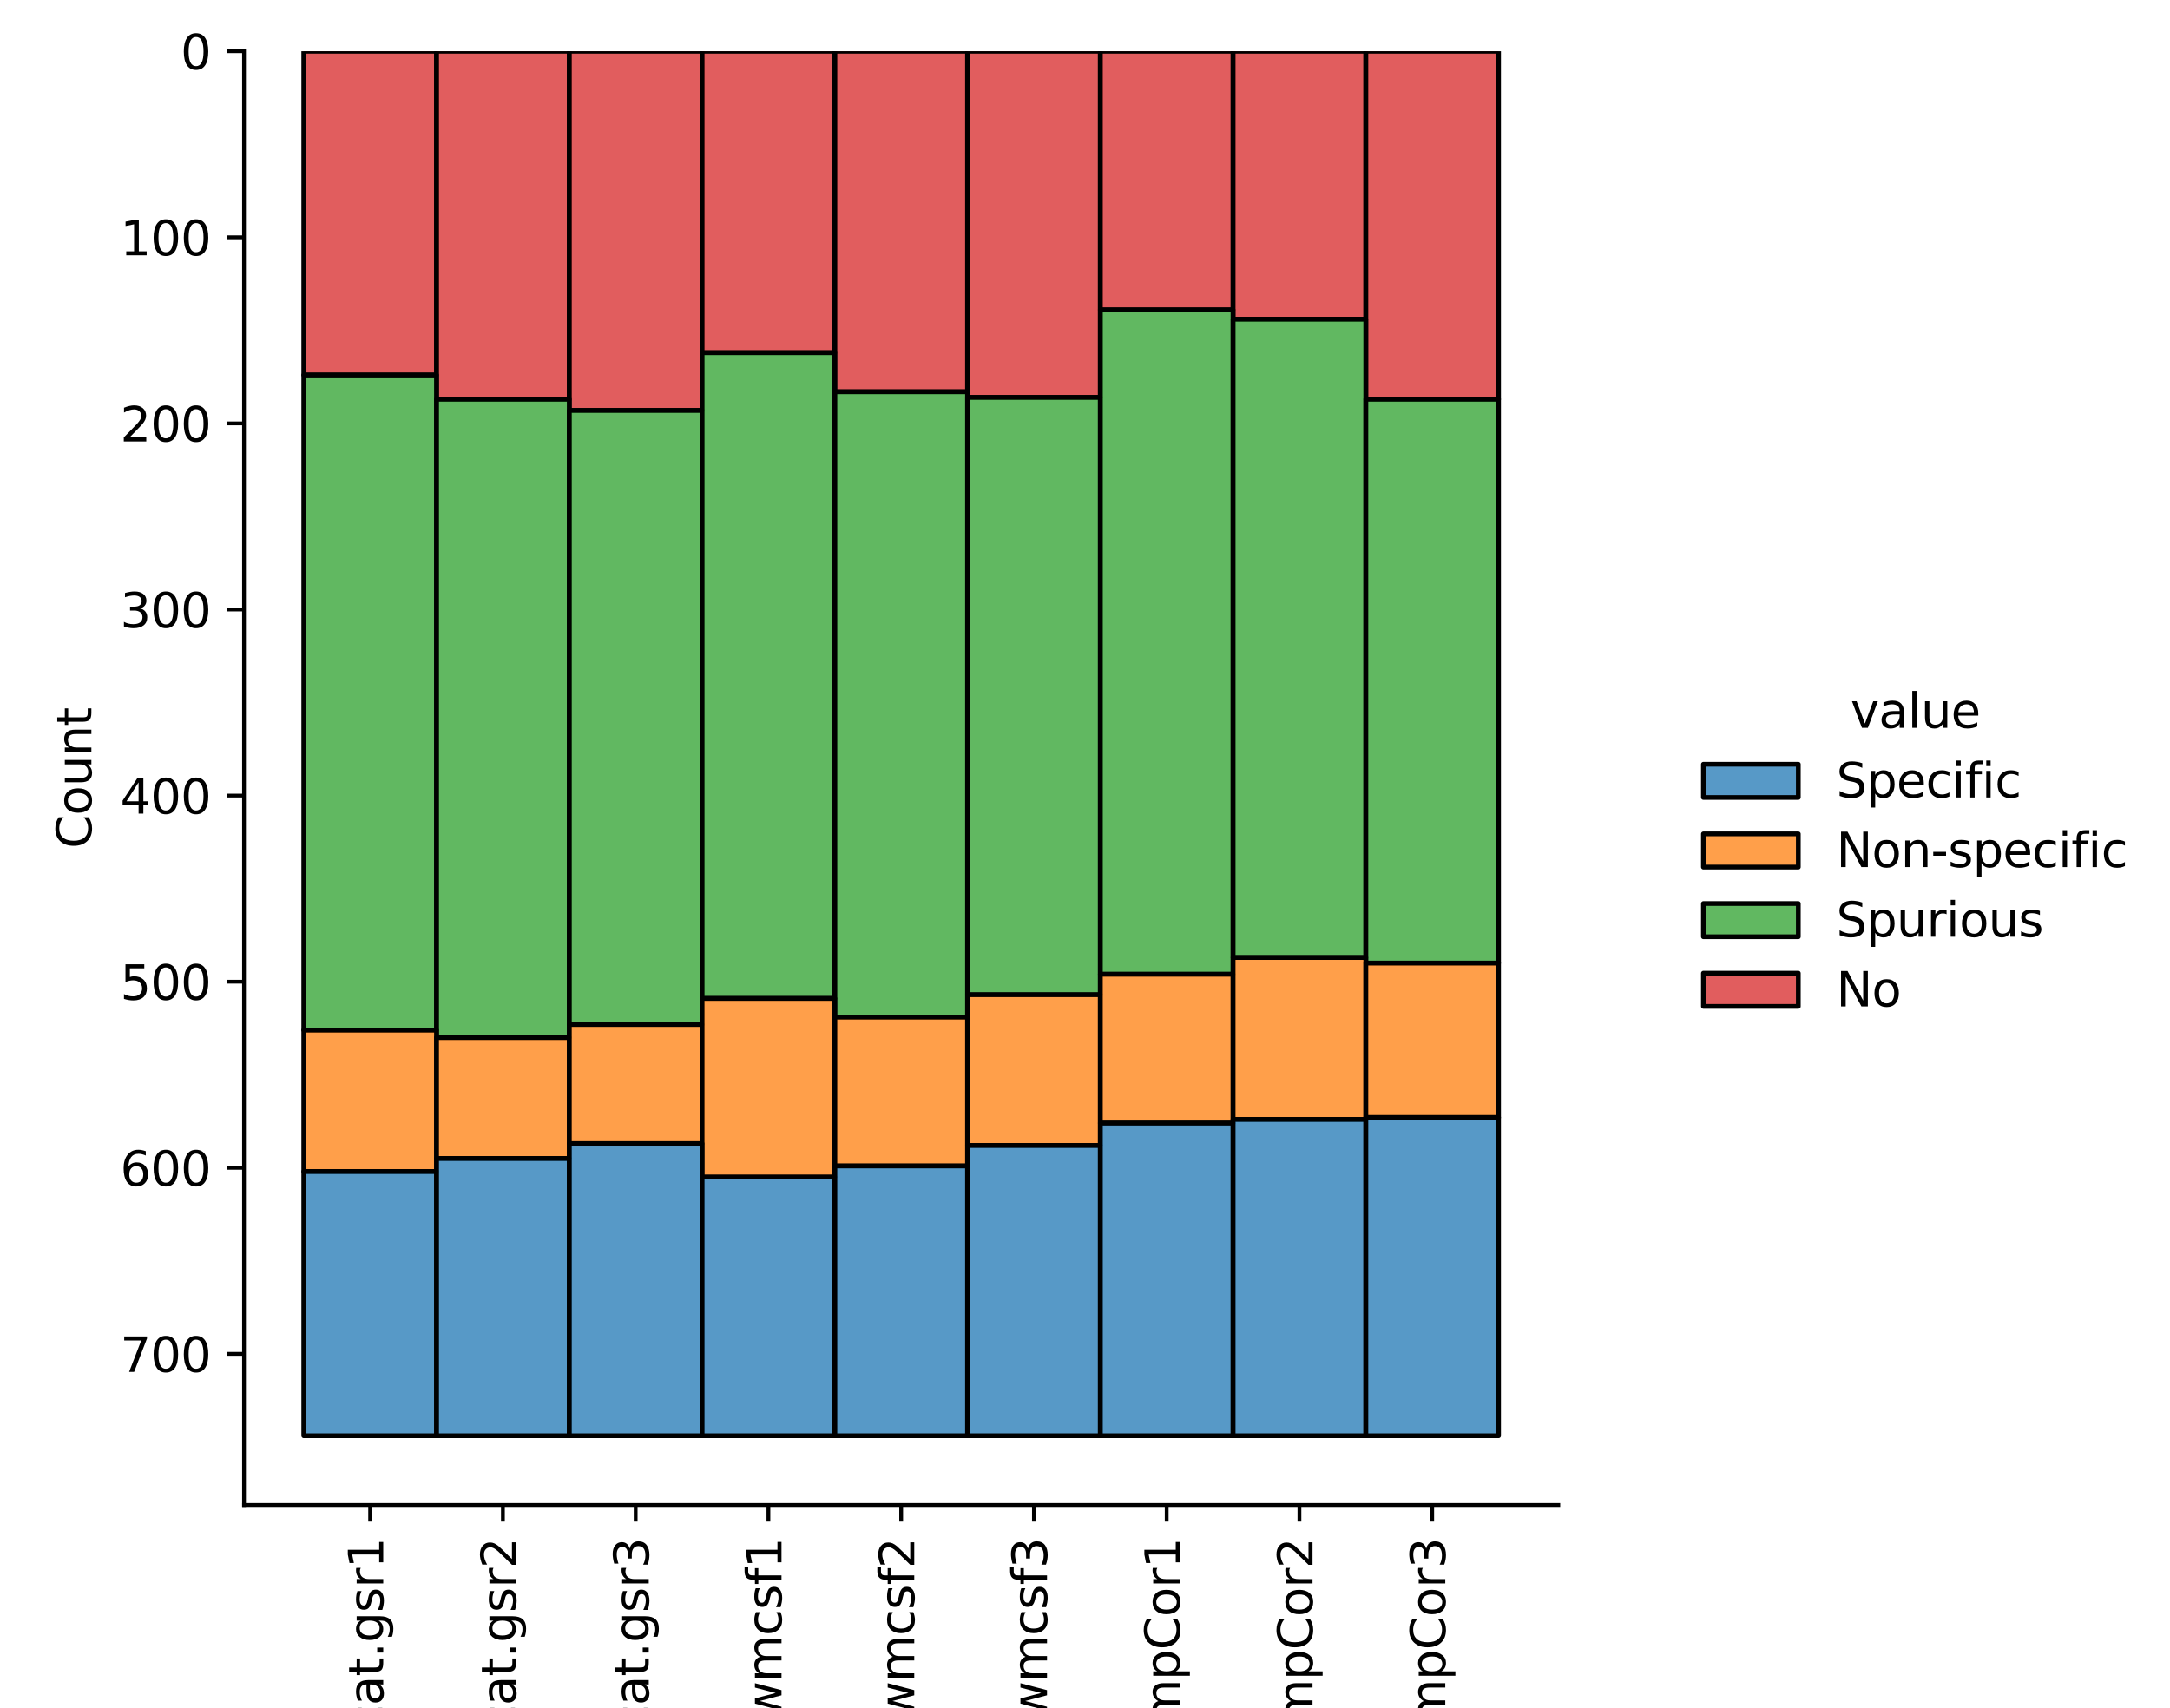<?xml version="1.0" encoding="utf-8" standalone="no"?>
<!DOCTYPE svg PUBLIC "-//W3C//DTD SVG 1.1//EN"
  "http://www.w3.org/Graphics/SVG/1.1/DTD/svg11.dtd">
<svg xmlns:xlink="http://www.w3.org/1999/xlink" width="457.312pt" height="360pt" viewBox="0 0 457.312 360" xmlns="http://www.w3.org/2000/svg" version="1.1">
 <defs>
  <style type="text/css">*{stroke-linejoin: round; stroke-linecap: butt}</style>
 </defs>
 <g id="figure_1">
  <g id="patch_1">
   <path d="M 0 360 
L 457.312 360 
L 457.312 0 
L 0 0 
z
" style="fill: #ffffff"/>
  </g>
  <g id="axes_1">
   <g id="patch_2">
    <path d="M 51.425 317.2 
L 328.402 317.2 
L 328.402 10.8 
L 51.425 10.8 
z
" style="fill: #ffffff"/>
   </g>
   <g id="patch_3">
    <path d="M 64.015 10.8 
L 91.992 10.8 
L 91.992 79.046 
L 64.015 79.046 
z
" clip-path="url(#p9c2a9e1112)" style="fill: #d62728; fill-opacity: 0.75; stroke: #000000; stroke-linejoin: miter"/>
   </g>
   <g id="patch_4">
    <path d="M 91.992 10.8 
L 119.97 10.8 
L 119.97 84.145 
L 91.992 84.145 
z
" clip-path="url(#p9c2a9e1112)" style="fill: #d62728; fill-opacity: 0.75; stroke: #000000; stroke-linejoin: miter"/>
   </g>
   <g id="patch_5">
    <path d="M 119.97 10.8 
L 147.947 10.8 
L 147.947 86.498 
L 119.97 86.498 
z
" clip-path="url(#p9c2a9e1112)" style="fill: #d62728; fill-opacity: 0.75; stroke: #000000; stroke-linejoin: miter"/>
   </g>
   <g id="patch_6">
    <path d="M 147.947 10.8 
L 175.925 10.8 
L 175.925 74.339 
L 147.947 74.339 
z
" clip-path="url(#p9c2a9e1112)" style="fill: #d62728; fill-opacity: 0.75; stroke: #000000; stroke-linejoin: miter"/>
   </g>
   <g id="patch_7">
    <path d="M 175.925 10.8 
L 203.902 10.8 
L 203.902 82.576 
L 175.925 82.576 
z
" clip-path="url(#p9c2a9e1112)" style="fill: #d62728; fill-opacity: 0.75; stroke: #000000; stroke-linejoin: miter"/>
   </g>
   <g id="patch_8">
    <path d="M 203.902 10.8 
L 231.88 10.8 
L 231.88 83.752 
L 203.902 83.752 
z
" clip-path="url(#p9c2a9e1112)" style="fill: #d62728; fill-opacity: 0.75; stroke: #000000; stroke-linejoin: miter"/>
   </g>
   <g id="patch_9">
    <path d="M 231.88 10.8 
L 259.857 10.8 
L 259.857 65.318 
L 231.88 65.318 
z
" clip-path="url(#p9c2a9e1112)" style="fill: #d62728; fill-opacity: 0.75; stroke: #000000; stroke-linejoin: miter"/>
   </g>
   <g id="patch_10">
    <path d="M 259.857 10.8 
L 287.835 10.8 
L 287.835 67.279 
L 259.857 67.279 
z
" clip-path="url(#p9c2a9e1112)" style="fill: #d62728; fill-opacity: 0.75; stroke: #000000; stroke-linejoin: miter"/>
   </g>
   <g id="patch_11">
    <path d="M 287.835 10.8 
L 315.812 10.8 
L 315.812 84.145 
L 287.835 84.145 
z
" clip-path="url(#p9c2a9e1112)" style="fill: #d62728; fill-opacity: 0.75; stroke: #000000; stroke-linejoin: miter"/>
   </g>
   <g id="patch_12">
    <path d="M 64.015 79.046 
L 91.992 79.046 
L 91.992 217.106 
L 64.015 217.106 
z
" clip-path="url(#p9c2a9e1112)" style="fill: #2ca02c; fill-opacity: 0.75; stroke: #000000; stroke-linejoin: miter"/>
   </g>
   <g id="patch_13">
    <path d="M 91.992 84.145 
L 119.97 84.145 
L 119.97 218.675 
L 91.992 218.675 
z
" clip-path="url(#p9c2a9e1112)" style="fill: #2ca02c; fill-opacity: 0.75; stroke: #000000; stroke-linejoin: miter"/>
   </g>
   <g id="patch_14">
    <path d="M 119.97 86.498 
L 147.947 86.498 
L 147.947 215.93 
L 119.97 215.93 
z
" clip-path="url(#p9c2a9e1112)" style="fill: #2ca02c; fill-opacity: 0.75; stroke: #000000; stroke-linejoin: miter"/>
   </g>
   <g id="patch_15">
    <path d="M 147.947 74.339 
L 175.925 74.339 
L 175.925 210.439 
L 147.947 210.439 
z
" clip-path="url(#p9c2a9e1112)" style="fill: #2ca02c; fill-opacity: 0.75; stroke: #000000; stroke-linejoin: miter"/>
   </g>
   <g id="patch_16">
    <path d="M 175.925 82.576 
L 203.902 82.576 
L 203.902 214.361 
L 175.925 214.361 
z
" clip-path="url(#p9c2a9e1112)" style="fill: #2ca02c; fill-opacity: 0.75; stroke: #000000; stroke-linejoin: miter"/>
   </g>
   <g id="patch_17">
    <path d="M 203.902 83.752 
L 231.88 83.752 
L 231.88 209.654 
L 203.902 209.654 
z
" clip-path="url(#p9c2a9e1112)" style="fill: #2ca02c; fill-opacity: 0.75; stroke: #000000; stroke-linejoin: miter"/>
   </g>
   <g id="patch_18">
    <path d="M 231.88 65.318 
L 259.857 65.318 
L 259.857 205.34 
L 231.88 205.34 
z
" clip-path="url(#p9c2a9e1112)" style="fill: #2ca02c; fill-opacity: 0.75; stroke: #000000; stroke-linejoin: miter"/>
   </g>
   <g id="patch_19">
    <path d="M 259.857 67.279 
L 287.835 67.279 
L 287.835 201.81 
L 259.857 201.81 
z
" clip-path="url(#p9c2a9e1112)" style="fill: #2ca02c; fill-opacity: 0.75; stroke: #000000; stroke-linejoin: miter"/>
   </g>
   <g id="patch_20">
    <path d="M 287.835 84.145 
L 315.812 84.145 
L 315.812 202.986 
L 287.835 202.986 
z
" clip-path="url(#p9c2a9e1112)" style="fill: #2ca02c; fill-opacity: 0.75; stroke: #000000; stroke-linejoin: miter"/>
   </g>
   <g id="patch_21">
    <path d="M 64.015 217.106 
L 91.992 217.106 
L 91.992 246.915 
L 64.015 246.915 
z
" clip-path="url(#p9c2a9e1112)" style="fill: #ff7f0e; fill-opacity: 0.75; stroke: #000000; stroke-linejoin: miter"/>
   </g>
   <g id="patch_22">
    <path d="M 91.992 218.675 
L 119.97 218.675 
L 119.97 244.169 
L 91.992 244.169 
z
" clip-path="url(#p9c2a9e1112)" style="fill: #ff7f0e; fill-opacity: 0.75; stroke: #000000; stroke-linejoin: miter"/>
   </g>
   <g id="patch_23">
    <path d="M 119.97 215.93 
L 147.947 215.93 
L 147.947 241.031 
L 119.97 241.031 
z
" clip-path="url(#p9c2a9e1112)" style="fill: #ff7f0e; fill-opacity: 0.75; stroke: #000000; stroke-linejoin: miter"/>
   </g>
   <g id="patch_24">
    <path d="M 147.947 210.439 
L 175.925 210.439 
L 175.925 248.091 
L 147.947 248.091 
z
" clip-path="url(#p9c2a9e1112)" style="fill: #ff7f0e; fill-opacity: 0.75; stroke: #000000; stroke-linejoin: miter"/>
   </g>
   <g id="patch_25">
    <path d="M 175.925 214.361 
L 203.902 214.361 
L 203.902 245.738 
L 175.925 245.738 
z
" clip-path="url(#p9c2a9e1112)" style="fill: #ff7f0e; fill-opacity: 0.75; stroke: #000000; stroke-linejoin: miter"/>
   </g>
   <g id="patch_26">
    <path d="M 203.902 209.654 
L 231.88 209.654 
L 231.88 241.424 
L 203.902 241.424 
z
" clip-path="url(#p9c2a9e1112)" style="fill: #ff7f0e; fill-opacity: 0.75; stroke: #000000; stroke-linejoin: miter"/>
   </g>
   <g id="patch_27">
    <path d="M 231.88 205.34 
L 259.857 205.34 
L 259.857 236.717 
L 231.88 236.717 
z
" clip-path="url(#p9c2a9e1112)" style="fill: #ff7f0e; fill-opacity: 0.75; stroke: #000000; stroke-linejoin: miter"/>
   </g>
   <g id="patch_28">
    <path d="M 259.857 201.81 
L 287.835 201.81 
L 287.835 235.933 
L 259.857 235.933 
z
" clip-path="url(#p9c2a9e1112)" style="fill: #ff7f0e; fill-opacity: 0.75; stroke: #000000; stroke-linejoin: miter"/>
   </g>
   <g id="patch_29">
    <path d="M 287.835 202.986 
L 315.812 202.986 
L 315.812 235.54 
L 287.835 235.54 
z
" clip-path="url(#p9c2a9e1112)" style="fill: #ff7f0e; fill-opacity: 0.75; stroke: #000000; stroke-linejoin: miter"/>
   </g>
   <g id="patch_30">
    <path d="M 64.015 246.915 
L 91.992 246.915 
L 91.992 302.61 
L 64.015 302.61 
z
" clip-path="url(#p9c2a9e1112)" style="fill: #1f77b4; fill-opacity: 0.75; stroke: #000000; stroke-linejoin: miter"/>
   </g>
   <g id="patch_31">
    <path d="M 91.992 244.169 
L 119.97 244.169 
L 119.97 302.61 
L 91.992 302.61 
z
" clip-path="url(#p9c2a9e1112)" style="fill: #1f77b4; fill-opacity: 0.75; stroke: #000000; stroke-linejoin: miter"/>
   </g>
   <g id="patch_32">
    <path d="M 119.97 241.031 
L 147.947 241.031 
L 147.947 302.61 
L 119.97 302.61 
z
" clip-path="url(#p9c2a9e1112)" style="fill: #1f77b4; fill-opacity: 0.75; stroke: #000000; stroke-linejoin: miter"/>
   </g>
   <g id="patch_33">
    <path d="M 147.947 248.091 
L 175.925 248.091 
L 175.925 302.61 
L 147.947 302.61 
z
" clip-path="url(#p9c2a9e1112)" style="fill: #1f77b4; fill-opacity: 0.75; stroke: #000000; stroke-linejoin: miter"/>
   </g>
   <g id="patch_34">
    <path d="M 175.925 245.738 
L 203.902 245.738 
L 203.902 302.61 
L 175.925 302.61 
z
" clip-path="url(#p9c2a9e1112)" style="fill: #1f77b4; fill-opacity: 0.75; stroke: #000000; stroke-linejoin: miter"/>
   </g>
   <g id="patch_35">
    <path d="M 203.902 241.424 
L 231.88 241.424 
L 231.88 302.61 
L 203.902 302.61 
z
" clip-path="url(#p9c2a9e1112)" style="fill: #1f77b4; fill-opacity: 0.75; stroke: #000000; stroke-linejoin: miter"/>
   </g>
   <g id="patch_36">
    <path d="M 231.88 236.717 
L 259.857 236.717 
L 259.857 302.61 
L 231.88 302.61 
z
" clip-path="url(#p9c2a9e1112)" style="fill: #1f77b4; fill-opacity: 0.75; stroke: #000000; stroke-linejoin: miter"/>
   </g>
   <g id="patch_37">
    <path d="M 259.857 235.933 
L 287.835 235.933 
L 287.835 302.61 
L 259.857 302.61 
z
" clip-path="url(#p9c2a9e1112)" style="fill: #1f77b4; fill-opacity: 0.75; stroke: #000000; stroke-linejoin: miter"/>
   </g>
   <g id="patch_38">
    <path d="M 287.835 235.54 
L 315.812 235.54 
L 315.812 302.61 
L 287.835 302.61 
z
" clip-path="url(#p9c2a9e1112)" style="fill: #1f77b4; fill-opacity: 0.75; stroke: #000000; stroke-linejoin: miter"/>
   </g>
   <g id="matplotlib.axis_1">
    <g id="xtick_1">
     <g id="line2d_1">
      <defs>
       <path id="m49f8bd17ea" d="M 0 0 
L 0 3.5 
" style="stroke: #000000; stroke-width: 0.8"/>
      </defs>
      <g>
       <use xlink:href="#m49f8bd17ea" x="78.004" y="317.2" style="stroke: #000000; stroke-width: 0.8"/>
      </g>
     </g>
     <g id="text_1">
      <!-- s1.cat.gsr1 -->
      <g transform="translate(80.763 379.706) rotate(-90) scale(0.1 -0.1)">
       <defs>
        <path id="DejaVuSans-73" d="M 2834 3397 
L 2834 2853 
Q 2591 2978 2328 3040 
Q 2066 3103 1784 3103 
Q 1356 3103 1142 2972 
Q 928 2841 928 2578 
Q 928 2378 1081 2264 
Q 1234 2150 1697 2047 
L 1894 2003 
Q 2506 1872 2764 1633 
Q 3022 1394 3022 966 
Q 3022 478 2636 193 
Q 2250 -91 1575 -91 
Q 1294 -91 989 -36 
Q 684 19 347 128 
L 347 722 
Q 666 556 975 473 
Q 1284 391 1588 391 
Q 1994 391 2212 530 
Q 2431 669 2431 922 
Q 2431 1156 2273 1281 
Q 2116 1406 1581 1522 
L 1381 1569 
Q 847 1681 609 1914 
Q 372 2147 372 2553 
Q 372 3047 722 3315 
Q 1072 3584 1716 3584 
Q 2034 3584 2315 3537 
Q 2597 3491 2834 3397 
z
" transform="scale(0.016)"/>
        <path id="DejaVuSans-31" d="M 794 531 
L 1825 531 
L 1825 4091 
L 703 3866 
L 703 4441 
L 1819 4666 
L 2450 4666 
L 2450 531 
L 3481 531 
L 3481 0 
L 794 0 
L 794 531 
z
" transform="scale(0.016)"/>
        <path id="DejaVuSans-2e" d="M 684 794 
L 1344 794 
L 1344 0 
L 684 0 
L 684 794 
z
" transform="scale(0.016)"/>
        <path id="DejaVuSans-63" d="M 3122 3366 
L 3122 2828 
Q 2878 2963 2633 3030 
Q 2388 3097 2138 3097 
Q 1578 3097 1268 2742 
Q 959 2388 959 1747 
Q 959 1106 1268 751 
Q 1578 397 2138 397 
Q 2388 397 2633 464 
Q 2878 531 3122 666 
L 3122 134 
Q 2881 22 2623 -34 
Q 2366 -91 2075 -91 
Q 1284 -91 818 406 
Q 353 903 353 1747 
Q 353 2603 823 3093 
Q 1294 3584 2113 3584 
Q 2378 3584 2631 3529 
Q 2884 3475 3122 3366 
z
" transform="scale(0.016)"/>
        <path id="DejaVuSans-61" d="M 2194 1759 
Q 1497 1759 1228 1600 
Q 959 1441 959 1056 
Q 959 750 1161 570 
Q 1363 391 1709 391 
Q 2188 391 2477 730 
Q 2766 1069 2766 1631 
L 2766 1759 
L 2194 1759 
z
M 3341 1997 
L 3341 0 
L 2766 0 
L 2766 531 
Q 2569 213 2275 61 
Q 1981 -91 1556 -91 
Q 1019 -91 701 211 
Q 384 513 384 1019 
Q 384 1609 779 1909 
Q 1175 2209 1959 2209 
L 2766 2209 
L 2766 2266 
Q 2766 2663 2505 2880 
Q 2244 3097 1772 3097 
Q 1472 3097 1187 3025 
Q 903 2953 641 2809 
L 641 3341 
Q 956 3463 1253 3523 
Q 1550 3584 1831 3584 
Q 2591 3584 2966 3190 
Q 3341 2797 3341 1997 
z
" transform="scale(0.016)"/>
        <path id="DejaVuSans-74" d="M 1172 4494 
L 1172 3500 
L 2356 3500 
L 2356 3053 
L 1172 3053 
L 1172 1153 
Q 1172 725 1289 603 
Q 1406 481 1766 481 
L 2356 481 
L 2356 0 
L 1766 0 
Q 1100 0 847 248 
Q 594 497 594 1153 
L 594 3053 
L 172 3053 
L 172 3500 
L 594 3500 
L 594 4494 
L 1172 4494 
z
" transform="scale(0.016)"/>
        <path id="DejaVuSans-67" d="M 2906 1791 
Q 2906 2416 2648 2759 
Q 2391 3103 1925 3103 
Q 1463 3103 1205 2759 
Q 947 2416 947 1791 
Q 947 1169 1205 825 
Q 1463 481 1925 481 
Q 2391 481 2648 825 
Q 2906 1169 2906 1791 
z
M 3481 434 
Q 3481 -459 3084 -895 
Q 2688 -1331 1869 -1331 
Q 1566 -1331 1297 -1286 
Q 1028 -1241 775 -1147 
L 775 -588 
Q 1028 -725 1275 -790 
Q 1522 -856 1778 -856 
Q 2344 -856 2625 -561 
Q 2906 -266 2906 331 
L 2906 616 
Q 2728 306 2450 153 
Q 2172 0 1784 0 
Q 1141 0 747 490 
Q 353 981 353 1791 
Q 353 2603 747 3093 
Q 1141 3584 1784 3584 
Q 2172 3584 2450 3431 
Q 2728 3278 2906 2969 
L 2906 3500 
L 3481 3500 
L 3481 434 
z
" transform="scale(0.016)"/>
        <path id="DejaVuSans-72" d="M 2631 2963 
Q 2534 3019 2420 3045 
Q 2306 3072 2169 3072 
Q 1681 3072 1420 2755 
Q 1159 2438 1159 1844 
L 1159 0 
L 581 0 
L 581 3500 
L 1159 3500 
L 1159 2956 
Q 1341 3275 1631 3429 
Q 1922 3584 2338 3584 
Q 2397 3584 2469 3576 
Q 2541 3569 2628 3553 
L 2631 2963 
z
" transform="scale(0.016)"/>
       </defs>
       <use xlink:href="#DejaVuSans-73"/>
       <use xlink:href="#DejaVuSans-31" transform="translate(52.1 0)"/>
       <use xlink:href="#DejaVuSans-2e" transform="translate(115.723 0)"/>
       <use xlink:href="#DejaVuSans-63" transform="translate(147.51 0)"/>
       <use xlink:href="#DejaVuSans-61" transform="translate(202.49 0)"/>
       <use xlink:href="#DejaVuSans-74" transform="translate(263.77 0)"/>
       <use xlink:href="#DejaVuSans-2e" transform="translate(302.979 0)"/>
       <use xlink:href="#DejaVuSans-67" transform="translate(334.766 0)"/>
       <use xlink:href="#DejaVuSans-73" transform="translate(398.242 0)"/>
       <use xlink:href="#DejaVuSans-72" transform="translate(450.342 0)"/>
       <use xlink:href="#DejaVuSans-31" transform="translate(491.455 0)"/>
      </g>
     </g>
    </g>
    <g id="xtick_2">
     <g id="line2d_2">
      <g>
       <use xlink:href="#m49f8bd17ea" x="105.981" y="317.2" style="stroke: #000000; stroke-width: 0.8"/>
      </g>
     </g>
     <g id="text_2">
      <!-- s1.cat.gsr2 -->
      <g transform="translate(108.74 379.706) rotate(-90) scale(0.1 -0.1)">
       <defs>
        <path id="DejaVuSans-32" d="M 1228 531 
L 3431 531 
L 3431 0 
L 469 0 
L 469 531 
Q 828 903 1448 1529 
Q 2069 2156 2228 2338 
Q 2531 2678 2651 2914 
Q 2772 3150 2772 3378 
Q 2772 3750 2511 3984 
Q 2250 4219 1831 4219 
Q 1534 4219 1204 4116 
Q 875 4013 500 3803 
L 500 4441 
Q 881 4594 1212 4672 
Q 1544 4750 1819 4750 
Q 2544 4750 2975 4387 
Q 3406 4025 3406 3419 
Q 3406 3131 3298 2873 
Q 3191 2616 2906 2266 
Q 2828 2175 2409 1742 
Q 1991 1309 1228 531 
z
" transform="scale(0.016)"/>
       </defs>
       <use xlink:href="#DejaVuSans-73"/>
       <use xlink:href="#DejaVuSans-31" transform="translate(52.1 0)"/>
       <use xlink:href="#DejaVuSans-2e" transform="translate(115.723 0)"/>
       <use xlink:href="#DejaVuSans-63" transform="translate(147.51 0)"/>
       <use xlink:href="#DejaVuSans-61" transform="translate(202.49 0)"/>
       <use xlink:href="#DejaVuSans-74" transform="translate(263.77 0)"/>
       <use xlink:href="#DejaVuSans-2e" transform="translate(302.979 0)"/>
       <use xlink:href="#DejaVuSans-67" transform="translate(334.766 0)"/>
       <use xlink:href="#DejaVuSans-73" transform="translate(398.242 0)"/>
       <use xlink:href="#DejaVuSans-72" transform="translate(450.342 0)"/>
       <use xlink:href="#DejaVuSans-32" transform="translate(491.455 0)"/>
      </g>
     </g>
    </g>
    <g id="xtick_3">
     <g id="line2d_3">
      <g>
       <use xlink:href="#m49f8bd17ea" x="133.959" y="317.2" style="stroke: #000000; stroke-width: 0.8"/>
      </g>
     </g>
     <g id="text_3">
      <!-- s1.cat.gsr3 -->
      <g transform="translate(136.718 379.706) rotate(-90) scale(0.1 -0.1)">
       <defs>
        <path id="DejaVuSans-33" d="M 2597 2516 
Q 3050 2419 3304 2112 
Q 3559 1806 3559 1356 
Q 3559 666 3084 287 
Q 2609 -91 1734 -91 
Q 1441 -91 1130 -33 
Q 819 25 488 141 
L 488 750 
Q 750 597 1062 519 
Q 1375 441 1716 441 
Q 2309 441 2620 675 
Q 2931 909 2931 1356 
Q 2931 1769 2642 2001 
Q 2353 2234 1838 2234 
L 1294 2234 
L 1294 2753 
L 1863 2753 
Q 2328 2753 2575 2939 
Q 2822 3125 2822 3475 
Q 2822 3834 2567 4026 
Q 2313 4219 1838 4219 
Q 1578 4219 1281 4162 
Q 984 4106 628 3988 
L 628 4550 
Q 988 4650 1302 4700 
Q 1616 4750 1894 4750 
Q 2613 4750 3031 4423 
Q 3450 4097 3450 3541 
Q 3450 3153 3228 2886 
Q 3006 2619 2597 2516 
z
" transform="scale(0.016)"/>
       </defs>
       <use xlink:href="#DejaVuSans-73"/>
       <use xlink:href="#DejaVuSans-31" transform="translate(52.1 0)"/>
       <use xlink:href="#DejaVuSans-2e" transform="translate(115.723 0)"/>
       <use xlink:href="#DejaVuSans-63" transform="translate(147.51 0)"/>
       <use xlink:href="#DejaVuSans-61" transform="translate(202.49 0)"/>
       <use xlink:href="#DejaVuSans-74" transform="translate(263.77 0)"/>
       <use xlink:href="#DejaVuSans-2e" transform="translate(302.979 0)"/>
       <use xlink:href="#DejaVuSans-67" transform="translate(334.766 0)"/>
       <use xlink:href="#DejaVuSans-73" transform="translate(398.242 0)"/>
       <use xlink:href="#DejaVuSans-72" transform="translate(450.342 0)"/>
       <use xlink:href="#DejaVuSans-33" transform="translate(491.455 0)"/>
      </g>
     </g>
    </g>
    <g id="xtick_4">
     <g id="line2d_4">
      <g>
       <use xlink:href="#m49f8bd17ea" x="161.936" y="317.2" style="stroke: #000000; stroke-width: 0.8"/>
      </g>
     </g>
     <g id="text_4">
      <!-- s1.cat.wmcsf1 -->
      <g transform="translate(164.695 396.184) rotate(-90) scale(0.1 -0.1)">
       <defs>
        <path id="DejaVuSans-77" d="M 269 3500 
L 844 3500 
L 1563 769 
L 2278 3500 
L 2956 3500 
L 3675 769 
L 4391 3500 
L 4966 3500 
L 4050 0 
L 3372 0 
L 2619 2869 
L 1863 0 
L 1184 0 
L 269 3500 
z
" transform="scale(0.016)"/>
        <path id="DejaVuSans-6d" d="M 3328 2828 
Q 3544 3216 3844 3400 
Q 4144 3584 4550 3584 
Q 5097 3584 5394 3201 
Q 5691 2819 5691 2113 
L 5691 0 
L 5113 0 
L 5113 2094 
Q 5113 2597 4934 2840 
Q 4756 3084 4391 3084 
Q 3944 3084 3684 2787 
Q 3425 2491 3425 1978 
L 3425 0 
L 2847 0 
L 2847 2094 
Q 2847 2600 2669 2842 
Q 2491 3084 2119 3084 
Q 1678 3084 1418 2786 
Q 1159 2488 1159 1978 
L 1159 0 
L 581 0 
L 581 3500 
L 1159 3500 
L 1159 2956 
Q 1356 3278 1631 3431 
Q 1906 3584 2284 3584 
Q 2666 3584 2933 3390 
Q 3200 3197 3328 2828 
z
" transform="scale(0.016)"/>
        <path id="DejaVuSans-66" d="M 2375 4863 
L 2375 4384 
L 1825 4384 
Q 1516 4384 1395 4259 
Q 1275 4134 1275 3809 
L 1275 3500 
L 2222 3500 
L 2222 3053 
L 1275 3053 
L 1275 0 
L 697 0 
L 697 3053 
L 147 3053 
L 147 3500 
L 697 3500 
L 697 3744 
Q 697 4328 969 4595 
Q 1241 4863 1831 4863 
L 2375 4863 
z
" transform="scale(0.016)"/>
       </defs>
       <use xlink:href="#DejaVuSans-73"/>
       <use xlink:href="#DejaVuSans-31" transform="translate(52.1 0)"/>
       <use xlink:href="#DejaVuSans-2e" transform="translate(115.723 0)"/>
       <use xlink:href="#DejaVuSans-63" transform="translate(147.51 0)"/>
       <use xlink:href="#DejaVuSans-61" transform="translate(202.49 0)"/>
       <use xlink:href="#DejaVuSans-74" transform="translate(263.77 0)"/>
       <use xlink:href="#DejaVuSans-2e" transform="translate(302.979 0)"/>
       <use xlink:href="#DejaVuSans-77" transform="translate(334.766 0)"/>
       <use xlink:href="#DejaVuSans-6d" transform="translate(416.553 0)"/>
       <use xlink:href="#DejaVuSans-63" transform="translate(513.965 0)"/>
       <use xlink:href="#DejaVuSans-73" transform="translate(568.945 0)"/>
       <use xlink:href="#DejaVuSans-66" transform="translate(621.045 0)"/>
       <use xlink:href="#DejaVuSans-31" transform="translate(656.25 0)"/>
      </g>
     </g>
    </g>
    <g id="xtick_5">
     <g id="line2d_5">
      <g>
       <use xlink:href="#m49f8bd17ea" x="189.914" y="317.2" style="stroke: #000000; stroke-width: 0.8"/>
      </g>
     </g>
     <g id="text_5">
      <!-- s1.cat.wmcsf2 -->
      <g transform="translate(192.673 396.184) rotate(-90) scale(0.1 -0.1)">
       <use xlink:href="#DejaVuSans-73"/>
       <use xlink:href="#DejaVuSans-31" transform="translate(52.1 0)"/>
       <use xlink:href="#DejaVuSans-2e" transform="translate(115.723 0)"/>
       <use xlink:href="#DejaVuSans-63" transform="translate(147.51 0)"/>
       <use xlink:href="#DejaVuSans-61" transform="translate(202.49 0)"/>
       <use xlink:href="#DejaVuSans-74" transform="translate(263.77 0)"/>
       <use xlink:href="#DejaVuSans-2e" transform="translate(302.979 0)"/>
       <use xlink:href="#DejaVuSans-77" transform="translate(334.766 0)"/>
       <use xlink:href="#DejaVuSans-6d" transform="translate(416.553 0)"/>
       <use xlink:href="#DejaVuSans-63" transform="translate(513.965 0)"/>
       <use xlink:href="#DejaVuSans-73" transform="translate(568.945 0)"/>
       <use xlink:href="#DejaVuSans-66" transform="translate(621.045 0)"/>
       <use xlink:href="#DejaVuSans-32" transform="translate(656.25 0)"/>
      </g>
     </g>
    </g>
    <g id="xtick_6">
     <g id="line2d_6">
      <g>
       <use xlink:href="#m49f8bd17ea" x="217.891" y="317.2" style="stroke: #000000; stroke-width: 0.8"/>
      </g>
     </g>
     <g id="text_6">
      <!-- s1.cat.wmcsf3 -->
      <g transform="translate(220.65 396.184) rotate(-90) scale(0.1 -0.1)">
       <use xlink:href="#DejaVuSans-73"/>
       <use xlink:href="#DejaVuSans-31" transform="translate(52.1 0)"/>
       <use xlink:href="#DejaVuSans-2e" transform="translate(115.723 0)"/>
       <use xlink:href="#DejaVuSans-63" transform="translate(147.51 0)"/>
       <use xlink:href="#DejaVuSans-61" transform="translate(202.49 0)"/>
       <use xlink:href="#DejaVuSans-74" transform="translate(263.77 0)"/>
       <use xlink:href="#DejaVuSans-2e" transform="translate(302.979 0)"/>
       <use xlink:href="#DejaVuSans-77" transform="translate(334.766 0)"/>
       <use xlink:href="#DejaVuSans-6d" transform="translate(416.553 0)"/>
       <use xlink:href="#DejaVuSans-63" transform="translate(513.965 0)"/>
       <use xlink:href="#DejaVuSans-73" transform="translate(568.945 0)"/>
       <use xlink:href="#DejaVuSans-66" transform="translate(621.045 0)"/>
       <use xlink:href="#DejaVuSans-33" transform="translate(656.25 0)"/>
      </g>
     </g>
    </g>
    <g id="xtick_7">
     <g id="line2d_7">
      <g>
       <use xlink:href="#m49f8bd17ea" x="245.869" y="317.2" style="stroke: #000000; stroke-width: 0.8"/>
      </g>
     </g>
     <g id="text_7">
      <!-- s1.cat.aCompCor1 -->
      <g transform="translate(248.628 416.569) rotate(-90) scale(0.1 -0.1)">
       <defs>
        <path id="DejaVuSans-43" d="M 4122 4306 
L 4122 3641 
Q 3803 3938 3442 4084 
Q 3081 4231 2675 4231 
Q 1875 4231 1450 3742 
Q 1025 3253 1025 2328 
Q 1025 1406 1450 917 
Q 1875 428 2675 428 
Q 3081 428 3442 575 
Q 3803 722 4122 1019 
L 4122 359 
Q 3791 134 3420 21 
Q 3050 -91 2638 -91 
Q 1578 -91 968 557 
Q 359 1206 359 2328 
Q 359 3453 968 4101 
Q 1578 4750 2638 4750 
Q 3056 4750 3426 4639 
Q 3797 4528 4122 4306 
z
" transform="scale(0.016)"/>
        <path id="DejaVuSans-6f" d="M 1959 3097 
Q 1497 3097 1228 2736 
Q 959 2375 959 1747 
Q 959 1119 1226 758 
Q 1494 397 1959 397 
Q 2419 397 2687 759 
Q 2956 1122 2956 1747 
Q 2956 2369 2687 2733 
Q 2419 3097 1959 3097 
z
M 1959 3584 
Q 2709 3584 3137 3096 
Q 3566 2609 3566 1747 
Q 3566 888 3137 398 
Q 2709 -91 1959 -91 
Q 1206 -91 779 398 
Q 353 888 353 1747 
Q 353 2609 779 3096 
Q 1206 3584 1959 3584 
z
" transform="scale(0.016)"/>
        <path id="DejaVuSans-70" d="M 1159 525 
L 1159 -1331 
L 581 -1331 
L 581 3500 
L 1159 3500 
L 1159 2969 
Q 1341 3281 1617 3432 
Q 1894 3584 2278 3584 
Q 2916 3584 3314 3078 
Q 3713 2572 3713 1747 
Q 3713 922 3314 415 
Q 2916 -91 2278 -91 
Q 1894 -91 1617 61 
Q 1341 213 1159 525 
z
M 3116 1747 
Q 3116 2381 2855 2742 
Q 2594 3103 2138 3103 
Q 1681 3103 1420 2742 
Q 1159 2381 1159 1747 
Q 1159 1113 1420 752 
Q 1681 391 2138 391 
Q 2594 391 2855 752 
Q 3116 1113 3116 1747 
z
" transform="scale(0.016)"/>
       </defs>
       <use xlink:href="#DejaVuSans-73"/>
       <use xlink:href="#DejaVuSans-31" transform="translate(52.1 0)"/>
       <use xlink:href="#DejaVuSans-2e" transform="translate(115.723 0)"/>
       <use xlink:href="#DejaVuSans-63" transform="translate(147.51 0)"/>
       <use xlink:href="#DejaVuSans-61" transform="translate(202.49 0)"/>
       <use xlink:href="#DejaVuSans-74" transform="translate(263.77 0)"/>
       <use xlink:href="#DejaVuSans-2e" transform="translate(302.979 0)"/>
       <use xlink:href="#DejaVuSans-61" transform="translate(334.766 0)"/>
       <use xlink:href="#DejaVuSans-43" transform="translate(396.045 0)"/>
       <use xlink:href="#DejaVuSans-6f" transform="translate(465.869 0)"/>
       <use xlink:href="#DejaVuSans-6d" transform="translate(527.051 0)"/>
       <use xlink:href="#DejaVuSans-70" transform="translate(624.463 0)"/>
       <use xlink:href="#DejaVuSans-43" transform="translate(687.939 0)"/>
       <use xlink:href="#DejaVuSans-6f" transform="translate(757.764 0)"/>
       <use xlink:href="#DejaVuSans-72" transform="translate(818.945 0)"/>
       <use xlink:href="#DejaVuSans-31" transform="translate(860.059 0)"/>
      </g>
     </g>
    </g>
    <g id="xtick_8">
     <g id="line2d_8">
      <g>
       <use xlink:href="#m49f8bd17ea" x="273.846" y="317.2" style="stroke: #000000; stroke-width: 0.8"/>
      </g>
     </g>
     <g id="text_8">
      <!-- s1.cat.aCompCor2 -->
      <g transform="translate(276.605 416.569) rotate(-90) scale(0.1 -0.1)">
       <use xlink:href="#DejaVuSans-73"/>
       <use xlink:href="#DejaVuSans-31" transform="translate(52.1 0)"/>
       <use xlink:href="#DejaVuSans-2e" transform="translate(115.723 0)"/>
       <use xlink:href="#DejaVuSans-63" transform="translate(147.51 0)"/>
       <use xlink:href="#DejaVuSans-61" transform="translate(202.49 0)"/>
       <use xlink:href="#DejaVuSans-74" transform="translate(263.77 0)"/>
       <use xlink:href="#DejaVuSans-2e" transform="translate(302.979 0)"/>
       <use xlink:href="#DejaVuSans-61" transform="translate(334.766 0)"/>
       <use xlink:href="#DejaVuSans-43" transform="translate(396.045 0)"/>
       <use xlink:href="#DejaVuSans-6f" transform="translate(465.869 0)"/>
       <use xlink:href="#DejaVuSans-6d" transform="translate(527.051 0)"/>
       <use xlink:href="#DejaVuSans-70" transform="translate(624.463 0)"/>
       <use xlink:href="#DejaVuSans-43" transform="translate(687.939 0)"/>
       <use xlink:href="#DejaVuSans-6f" transform="translate(757.764 0)"/>
       <use xlink:href="#DejaVuSans-72" transform="translate(818.945 0)"/>
       <use xlink:href="#DejaVuSans-32" transform="translate(860.059 0)"/>
      </g>
     </g>
    </g>
    <g id="xtick_9">
     <g id="line2d_9">
      <g>
       <use xlink:href="#m49f8bd17ea" x="301.824" y="317.2" style="stroke: #000000; stroke-width: 0.8"/>
      </g>
     </g>
     <g id="text_9">
      <!-- s1.cat.aCompCor3 -->
      <g transform="translate(304.583 416.569) rotate(-90) scale(0.1 -0.1)">
       <use xlink:href="#DejaVuSans-73"/>
       <use xlink:href="#DejaVuSans-31" transform="translate(52.1 0)"/>
       <use xlink:href="#DejaVuSans-2e" transform="translate(115.723 0)"/>
       <use xlink:href="#DejaVuSans-63" transform="translate(147.51 0)"/>
       <use xlink:href="#DejaVuSans-61" transform="translate(202.49 0)"/>
       <use xlink:href="#DejaVuSans-74" transform="translate(263.77 0)"/>
       <use xlink:href="#DejaVuSans-2e" transform="translate(302.979 0)"/>
       <use xlink:href="#DejaVuSans-61" transform="translate(334.766 0)"/>
       <use xlink:href="#DejaVuSans-43" transform="translate(396.045 0)"/>
       <use xlink:href="#DejaVuSans-6f" transform="translate(465.869 0)"/>
       <use xlink:href="#DejaVuSans-6d" transform="translate(527.051 0)"/>
       <use xlink:href="#DejaVuSans-70" transform="translate(624.463 0)"/>
       <use xlink:href="#DejaVuSans-43" transform="translate(687.939 0)"/>
       <use xlink:href="#DejaVuSans-6f" transform="translate(757.764 0)"/>
       <use xlink:href="#DejaVuSans-72" transform="translate(818.945 0)"/>
       <use xlink:href="#DejaVuSans-33" transform="translate(860.059 0)"/>
      </g>
     </g>
    </g>
    <g id="text_10">
     <!-- variable -->
     <g transform="translate(169.742 428.167) scale(0.1 -0.1)">
      <defs>
       <path id="DejaVuSans-76" d="M 191 3500 
L 800 3500 
L 1894 563 
L 2988 3500 
L 3597 3500 
L 2284 0 
L 1503 0 
L 191 3500 
z
" transform="scale(0.016)"/>
       <path id="DejaVuSans-69" d="M 603 3500 
L 1178 3500 
L 1178 0 
L 603 0 
L 603 3500 
z
M 603 4863 
L 1178 4863 
L 1178 4134 
L 603 4134 
L 603 4863 
z
" transform="scale(0.016)"/>
       <path id="DejaVuSans-62" d="M 3116 1747 
Q 3116 2381 2855 2742 
Q 2594 3103 2138 3103 
Q 1681 3103 1420 2742 
Q 1159 2381 1159 1747 
Q 1159 1113 1420 752 
Q 1681 391 2138 391 
Q 2594 391 2855 752 
Q 3116 1113 3116 1747 
z
M 1159 2969 
Q 1341 3281 1617 3432 
Q 1894 3584 2278 3584 
Q 2916 3584 3314 3078 
Q 3713 2572 3713 1747 
Q 3713 922 3314 415 
Q 2916 -91 2278 -91 
Q 1894 -91 1617 61 
Q 1341 213 1159 525 
L 1159 0 
L 581 0 
L 581 4863 
L 1159 4863 
L 1159 2969 
z
" transform="scale(0.016)"/>
       <path id="DejaVuSans-6c" d="M 603 4863 
L 1178 4863 
L 1178 0 
L 603 0 
L 603 4863 
z
" transform="scale(0.016)"/>
       <path id="DejaVuSans-65" d="M 3597 1894 
L 3597 1613 
L 953 1613 
Q 991 1019 1311 708 
Q 1631 397 2203 397 
Q 2534 397 2845 478 
Q 3156 559 3463 722 
L 3463 178 
Q 3153 47 2828 -22 
Q 2503 -91 2169 -91 
Q 1331 -91 842 396 
Q 353 884 353 1716 
Q 353 2575 817 3079 
Q 1281 3584 2069 3584 
Q 2775 3584 3186 3129 
Q 3597 2675 3597 1894 
z
M 3022 2063 
Q 3016 2534 2758 2815 
Q 2500 3097 2075 3097 
Q 1594 3097 1305 2825 
Q 1016 2553 972 2059 
L 3022 2063 
z
" transform="scale(0.016)"/>
      </defs>
      <use xlink:href="#DejaVuSans-76"/>
      <use xlink:href="#DejaVuSans-61" transform="translate(59.18 0)"/>
      <use xlink:href="#DejaVuSans-72" transform="translate(120.459 0)"/>
      <use xlink:href="#DejaVuSans-69" transform="translate(161.572 0)"/>
      <use xlink:href="#DejaVuSans-61" transform="translate(189.355 0)"/>
      <use xlink:href="#DejaVuSans-62" transform="translate(250.635 0)"/>
      <use xlink:href="#DejaVuSans-6c" transform="translate(314.111 0)"/>
      <use xlink:href="#DejaVuSans-65" transform="translate(341.895 0)"/>
     </g>
    </g>
   </g>
   <g id="matplotlib.axis_2">
    <g id="ytick_1">
     <g id="line2d_10">
      <defs>
       <path id="m16ba0ab0c7" d="M 0 0 
L -3.5 0 
" style="stroke: #000000; stroke-width: 0.8"/>
      </defs>
      <g>
       <use xlink:href="#m16ba0ab0c7" x="51.425" y="10.8" style="stroke: #000000; stroke-width: 0.8"/>
      </g>
     </g>
     <g id="text_11">
      <!-- 0 -->
      <g transform="translate(38.062 14.599) scale(0.1 -0.1)">
       <defs>
        <path id="DejaVuSans-30" d="M 2034 4250 
Q 1547 4250 1301 3770 
Q 1056 3291 1056 2328 
Q 1056 1369 1301 889 
Q 1547 409 2034 409 
Q 2525 409 2770 889 
Q 3016 1369 3016 2328 
Q 3016 3291 2770 3770 
Q 2525 4250 2034 4250 
z
M 2034 4750 
Q 2819 4750 3233 4129 
Q 3647 3509 3647 2328 
Q 3647 1150 3233 529 
Q 2819 -91 2034 -91 
Q 1250 -91 836 529 
Q 422 1150 422 2328 
Q 422 3509 836 4129 
Q 1250 4750 2034 4750 
z
" transform="scale(0.016)"/>
       </defs>
       <use xlink:href="#DejaVuSans-30"/>
      </g>
     </g>
    </g>
    <g id="ytick_2">
     <g id="line2d_11">
      <g>
       <use xlink:href="#m16ba0ab0c7" x="51.425" y="50.022" style="stroke: #000000; stroke-width: 0.8"/>
      </g>
     </g>
     <g id="text_12">
      <!-- 100 -->
      <g transform="translate(25.337 53.821) scale(0.1 -0.1)">
       <use xlink:href="#DejaVuSans-31"/>
       <use xlink:href="#DejaVuSans-30" transform="translate(63.623 0)"/>
       <use xlink:href="#DejaVuSans-30" transform="translate(127.246 0)"/>
      </g>
     </g>
    </g>
    <g id="ytick_3">
     <g id="line2d_12">
      <g>
       <use xlink:href="#m16ba0ab0c7" x="51.425" y="89.243" style="stroke: #000000; stroke-width: 0.8"/>
      </g>
     </g>
     <g id="text_13">
      <!-- 200 -->
      <g transform="translate(25.337 93.043) scale(0.1 -0.1)">
       <use xlink:href="#DejaVuSans-32"/>
       <use xlink:href="#DejaVuSans-30" transform="translate(63.623 0)"/>
       <use xlink:href="#DejaVuSans-30" transform="translate(127.246 0)"/>
      </g>
     </g>
    </g>
    <g id="ytick_4">
     <g id="line2d_13">
      <g>
       <use xlink:href="#m16ba0ab0c7" x="51.425" y="128.465" style="stroke: #000000; stroke-width: 0.8"/>
      </g>
     </g>
     <g id="text_14">
      <!-- 300 -->
      <g transform="translate(25.337 132.264) scale(0.1 -0.1)">
       <use xlink:href="#DejaVuSans-33"/>
       <use xlink:href="#DejaVuSans-30" transform="translate(63.623 0)"/>
       <use xlink:href="#DejaVuSans-30" transform="translate(127.246 0)"/>
      </g>
     </g>
    </g>
    <g id="ytick_5">
     <g id="line2d_14">
      <g>
       <use xlink:href="#m16ba0ab0c7" x="51.425" y="167.687" style="stroke: #000000; stroke-width: 0.8"/>
      </g>
     </g>
     <g id="text_15">
      <!-- 400 -->
      <g transform="translate(25.337 171.486) scale(0.1 -0.1)">
       <defs>
        <path id="DejaVuSans-34" d="M 2419 4116 
L 825 1625 
L 2419 1625 
L 2419 4116 
z
M 2253 4666 
L 3047 4666 
L 3047 1625 
L 3713 1625 
L 3713 1100 
L 3047 1100 
L 3047 0 
L 2419 0 
L 2419 1100 
L 313 1100 
L 313 1709 
L 2253 4666 
z
" transform="scale(0.016)"/>
       </defs>
       <use xlink:href="#DejaVuSans-34"/>
       <use xlink:href="#DejaVuSans-30" transform="translate(63.623 0)"/>
       <use xlink:href="#DejaVuSans-30" transform="translate(127.246 0)"/>
      </g>
     </g>
    </g>
    <g id="ytick_6">
     <g id="line2d_15">
      <g>
       <use xlink:href="#m16ba0ab0c7" x="51.425" y="206.909" style="stroke: #000000; stroke-width: 0.8"/>
      </g>
     </g>
     <g id="text_16">
      <!-- 500 -->
      <g transform="translate(25.337 210.708) scale(0.1 -0.1)">
       <defs>
        <path id="DejaVuSans-35" d="M 691 4666 
L 3169 4666 
L 3169 4134 
L 1269 4134 
L 1269 2991 
Q 1406 3038 1543 3061 
Q 1681 3084 1819 3084 
Q 2600 3084 3056 2656 
Q 3513 2228 3513 1497 
Q 3513 744 3044 326 
Q 2575 -91 1722 -91 
Q 1428 -91 1123 -41 
Q 819 9 494 109 
L 494 744 
Q 775 591 1075 516 
Q 1375 441 1709 441 
Q 2250 441 2565 725 
Q 2881 1009 2881 1497 
Q 2881 1984 2565 2268 
Q 2250 2553 1709 2553 
Q 1456 2553 1204 2497 
Q 953 2441 691 2322 
L 691 4666 
z
" transform="scale(0.016)"/>
       </defs>
       <use xlink:href="#DejaVuSans-35"/>
       <use xlink:href="#DejaVuSans-30" transform="translate(63.623 0)"/>
       <use xlink:href="#DejaVuSans-30" transform="translate(127.246 0)"/>
      </g>
     </g>
    </g>
    <g id="ytick_7">
     <g id="line2d_16">
      <g>
       <use xlink:href="#m16ba0ab0c7" x="51.425" y="246.13" style="stroke: #000000; stroke-width: 0.8"/>
      </g>
     </g>
     <g id="text_17">
      <!-- 600 -->
      <g transform="translate(25.337 249.929) scale(0.1 -0.1)">
       <defs>
        <path id="DejaVuSans-36" d="M 2113 2584 
Q 1688 2584 1439 2293 
Q 1191 2003 1191 1497 
Q 1191 994 1439 701 
Q 1688 409 2113 409 
Q 2538 409 2786 701 
Q 3034 994 3034 1497 
Q 3034 2003 2786 2293 
Q 2538 2584 2113 2584 
z
M 3366 4563 
L 3366 3988 
Q 3128 4100 2886 4159 
Q 2644 4219 2406 4219 
Q 1781 4219 1451 3797 
Q 1122 3375 1075 2522 
Q 1259 2794 1537 2939 
Q 1816 3084 2150 3084 
Q 2853 3084 3261 2657 
Q 3669 2231 3669 1497 
Q 3669 778 3244 343 
Q 2819 -91 2113 -91 
Q 1303 -91 875 529 
Q 447 1150 447 2328 
Q 447 3434 972 4092 
Q 1497 4750 2381 4750 
Q 2619 4750 2861 4703 
Q 3103 4656 3366 4563 
z
" transform="scale(0.016)"/>
       </defs>
       <use xlink:href="#DejaVuSans-36"/>
       <use xlink:href="#DejaVuSans-30" transform="translate(63.623 0)"/>
       <use xlink:href="#DejaVuSans-30" transform="translate(127.246 0)"/>
      </g>
     </g>
    </g>
    <g id="ytick_8">
     <g id="line2d_17">
      <g>
       <use xlink:href="#m16ba0ab0c7" x="51.425" y="285.352" style="stroke: #000000; stroke-width: 0.8"/>
      </g>
     </g>
     <g id="text_18">
      <!-- 700 -->
      <g transform="translate(25.337 289.151) scale(0.1 -0.1)">
       <defs>
        <path id="DejaVuSans-37" d="M 525 4666 
L 3525 4666 
L 3525 4397 
L 1831 0 
L 1172 0 
L 2766 4134 
L 525 4134 
L 525 4666 
z
" transform="scale(0.016)"/>
       </defs>
       <use xlink:href="#DejaVuSans-37"/>
       <use xlink:href="#DejaVuSans-30" transform="translate(63.623 0)"/>
       <use xlink:href="#DejaVuSans-30" transform="translate(127.246 0)"/>
      </g>
     </g>
    </g>
    <g id="text_19">
     <!-- Count -->
     <g transform="translate(19.258 178.848) rotate(-90) scale(0.1 -0.1)">
      <defs>
       <path id="DejaVuSans-75" d="M 544 1381 
L 544 3500 
L 1119 3500 
L 1119 1403 
Q 1119 906 1312 657 
Q 1506 409 1894 409 
Q 2359 409 2629 706 
Q 2900 1003 2900 1516 
L 2900 3500 
L 3475 3500 
L 3475 0 
L 2900 0 
L 2900 538 
Q 2691 219 2414 64 
Q 2138 -91 1772 -91 
Q 1169 -91 856 284 
Q 544 659 544 1381 
z
M 1991 3584 
L 1991 3584 
z
" transform="scale(0.016)"/>
       <path id="DejaVuSans-6e" d="M 3513 2113 
L 3513 0 
L 2938 0 
L 2938 2094 
Q 2938 2591 2744 2837 
Q 2550 3084 2163 3084 
Q 1697 3084 1428 2787 
Q 1159 2491 1159 1978 
L 1159 0 
L 581 0 
L 581 3500 
L 1159 3500 
L 1159 2956 
Q 1366 3272 1645 3428 
Q 1925 3584 2291 3584 
Q 2894 3584 3203 3211 
Q 3513 2838 3513 2113 
z
" transform="scale(0.016)"/>
      </defs>
      <use xlink:href="#DejaVuSans-43"/>
      <use xlink:href="#DejaVuSans-6f" transform="translate(69.824 0)"/>
      <use xlink:href="#DejaVuSans-75" transform="translate(131.006 0)"/>
      <use xlink:href="#DejaVuSans-6e" transform="translate(194.385 0)"/>
      <use xlink:href="#DejaVuSans-74" transform="translate(257.764 0)"/>
     </g>
    </g>
   </g>
   <g id="patch_39">
    <path d="M 51.425 317.2 
L 51.425 10.8 
" style="fill: none; stroke: #000000; stroke-width: 0.8; stroke-linejoin: miter; stroke-linecap: square"/>
   </g>
   <g id="patch_40">
    <path d="M 51.425 317.2 
L 328.402 317.2 
" style="fill: none; stroke: #000000; stroke-width: 0.8; stroke-linejoin: miter; stroke-linecap: square"/>
   </g>
  </g>
  <g id="legend_1">
   <g id="text_20">
    <!-- value -->
    <g transform="translate(389.99 153.403) scale(0.1 -0.1)">
     <use xlink:href="#DejaVuSans-76"/>
     <use xlink:href="#DejaVuSans-61" transform="translate(59.18 0)"/>
     <use xlink:href="#DejaVuSans-6c" transform="translate(120.459 0)"/>
     <use xlink:href="#DejaVuSans-75" transform="translate(148.242 0)"/>
     <use xlink:href="#DejaVuSans-65" transform="translate(211.621 0)"/>
    </g>
   </g>
   <g id="patch_41">
    <path d="M 358.983 168.081 
L 378.983 168.081 
L 378.983 161.081 
L 358.983 161.081 
z
" style="fill: #1f77b4; fill-opacity: 0.75; stroke: #000000; stroke-linejoin: miter"/>
   </g>
   <g id="text_21">
    <!-- Specific -->
    <g transform="translate(386.983 168.081) scale(0.1 -0.1)">
     <defs>
      <path id="DejaVuSans-53" d="M 3425 4513 
L 3425 3897 
Q 3066 4069 2747 4153 
Q 2428 4238 2131 4238 
Q 1616 4238 1336 4038 
Q 1056 3838 1056 3469 
Q 1056 3159 1242 3001 
Q 1428 2844 1947 2747 
L 2328 2669 
Q 3034 2534 3370 2195 
Q 3706 1856 3706 1288 
Q 3706 609 3251 259 
Q 2797 -91 1919 -91 
Q 1588 -91 1214 -16 
Q 841 59 441 206 
L 441 856 
Q 825 641 1194 531 
Q 1563 422 1919 422 
Q 2459 422 2753 634 
Q 3047 847 3047 1241 
Q 3047 1584 2836 1778 
Q 2625 1972 2144 2069 
L 1759 2144 
Q 1053 2284 737 2584 
Q 422 2884 422 3419 
Q 422 4038 858 4394 
Q 1294 4750 2059 4750 
Q 2388 4750 2728 4690 
Q 3069 4631 3425 4513 
z
" transform="scale(0.016)"/>
     </defs>
     <use xlink:href="#DejaVuSans-53"/>
     <use xlink:href="#DejaVuSans-70" transform="translate(63.477 0)"/>
     <use xlink:href="#DejaVuSans-65" transform="translate(126.953 0)"/>
     <use xlink:href="#DejaVuSans-63" transform="translate(188.477 0)"/>
     <use xlink:href="#DejaVuSans-69" transform="translate(243.457 0)"/>
     <use xlink:href="#DejaVuSans-66" transform="translate(271.24 0)"/>
     <use xlink:href="#DejaVuSans-69" transform="translate(306.445 0)"/>
     <use xlink:href="#DejaVuSans-63" transform="translate(334.229 0)"/>
    </g>
   </g>
   <g id="patch_42">
    <path d="M 358.983 182.759 
L 378.983 182.759 
L 378.983 175.759 
L 358.983 175.759 
z
" style="fill: #ff7f0e; fill-opacity: 0.75; stroke: #000000; stroke-linejoin: miter"/>
   </g>
   <g id="text_22">
    <!-- Non-specific -->
    <g transform="translate(386.983 182.759) scale(0.1 -0.1)">
     <defs>
      <path id="DejaVuSans-4e" d="M 628 4666 
L 1478 4666 
L 3547 763 
L 3547 4666 
L 4159 4666 
L 4159 0 
L 3309 0 
L 1241 3903 
L 1241 0 
L 628 0 
L 628 4666 
z
" transform="scale(0.016)"/>
      <path id="DejaVuSans-2d" d="M 313 2009 
L 1997 2009 
L 1997 1497 
L 313 1497 
L 313 2009 
z
" transform="scale(0.016)"/>
     </defs>
     <use xlink:href="#DejaVuSans-4e"/>
     <use xlink:href="#DejaVuSans-6f" transform="translate(74.805 0)"/>
     <use xlink:href="#DejaVuSans-6e" transform="translate(135.986 0)"/>
     <use xlink:href="#DejaVuSans-2d" transform="translate(199.365 0)"/>
     <use xlink:href="#DejaVuSans-73" transform="translate(235.449 0)"/>
     <use xlink:href="#DejaVuSans-70" transform="translate(287.549 0)"/>
     <use xlink:href="#DejaVuSans-65" transform="translate(351.025 0)"/>
     <use xlink:href="#DejaVuSans-63" transform="translate(412.549 0)"/>
     <use xlink:href="#DejaVuSans-69" transform="translate(467.529 0)"/>
     <use xlink:href="#DejaVuSans-66" transform="translate(495.312 0)"/>
     <use xlink:href="#DejaVuSans-69" transform="translate(530.518 0)"/>
     <use xlink:href="#DejaVuSans-63" transform="translate(558.301 0)"/>
    </g>
   </g>
   <g id="patch_43">
    <path d="M 358.983 197.438 
L 378.983 197.438 
L 378.983 190.438 
L 358.983 190.438 
z
" style="fill: #2ca02c; fill-opacity: 0.75; stroke: #000000; stroke-linejoin: miter"/>
   </g>
   <g id="text_23">
    <!-- Spurious -->
    <g transform="translate(386.983 197.438) scale(0.1 -0.1)">
     <use xlink:href="#DejaVuSans-53"/>
     <use xlink:href="#DejaVuSans-70" transform="translate(63.477 0)"/>
     <use xlink:href="#DejaVuSans-75" transform="translate(126.953 0)"/>
     <use xlink:href="#DejaVuSans-72" transform="translate(190.332 0)"/>
     <use xlink:href="#DejaVuSans-69" transform="translate(231.445 0)"/>
     <use xlink:href="#DejaVuSans-6f" transform="translate(259.229 0)"/>
     <use xlink:href="#DejaVuSans-75" transform="translate(320.41 0)"/>
     <use xlink:href="#DejaVuSans-73" transform="translate(383.789 0)"/>
    </g>
   </g>
   <g id="patch_44">
    <path d="M 358.983 212.116 
L 378.983 212.116 
L 378.983 205.116 
L 358.983 205.116 
z
" style="fill: #d62728; fill-opacity: 0.75; stroke: #000000; stroke-linejoin: miter"/>
   </g>
   <g id="text_24">
    <!-- No -->
    <g transform="translate(386.983 212.116) scale(0.1 -0.1)">
     <use xlink:href="#DejaVuSans-4e"/>
     <use xlink:href="#DejaVuSans-6f" transform="translate(74.805 0)"/>
    </g>
   </g>
  </g>
 </g>
 <defs>
  <clipPath id="p9c2a9e1112">
   <rect x="51.425" y="10.8" width="276.977" height="306.4"/>
  </clipPath>
 </defs>
</svg>
